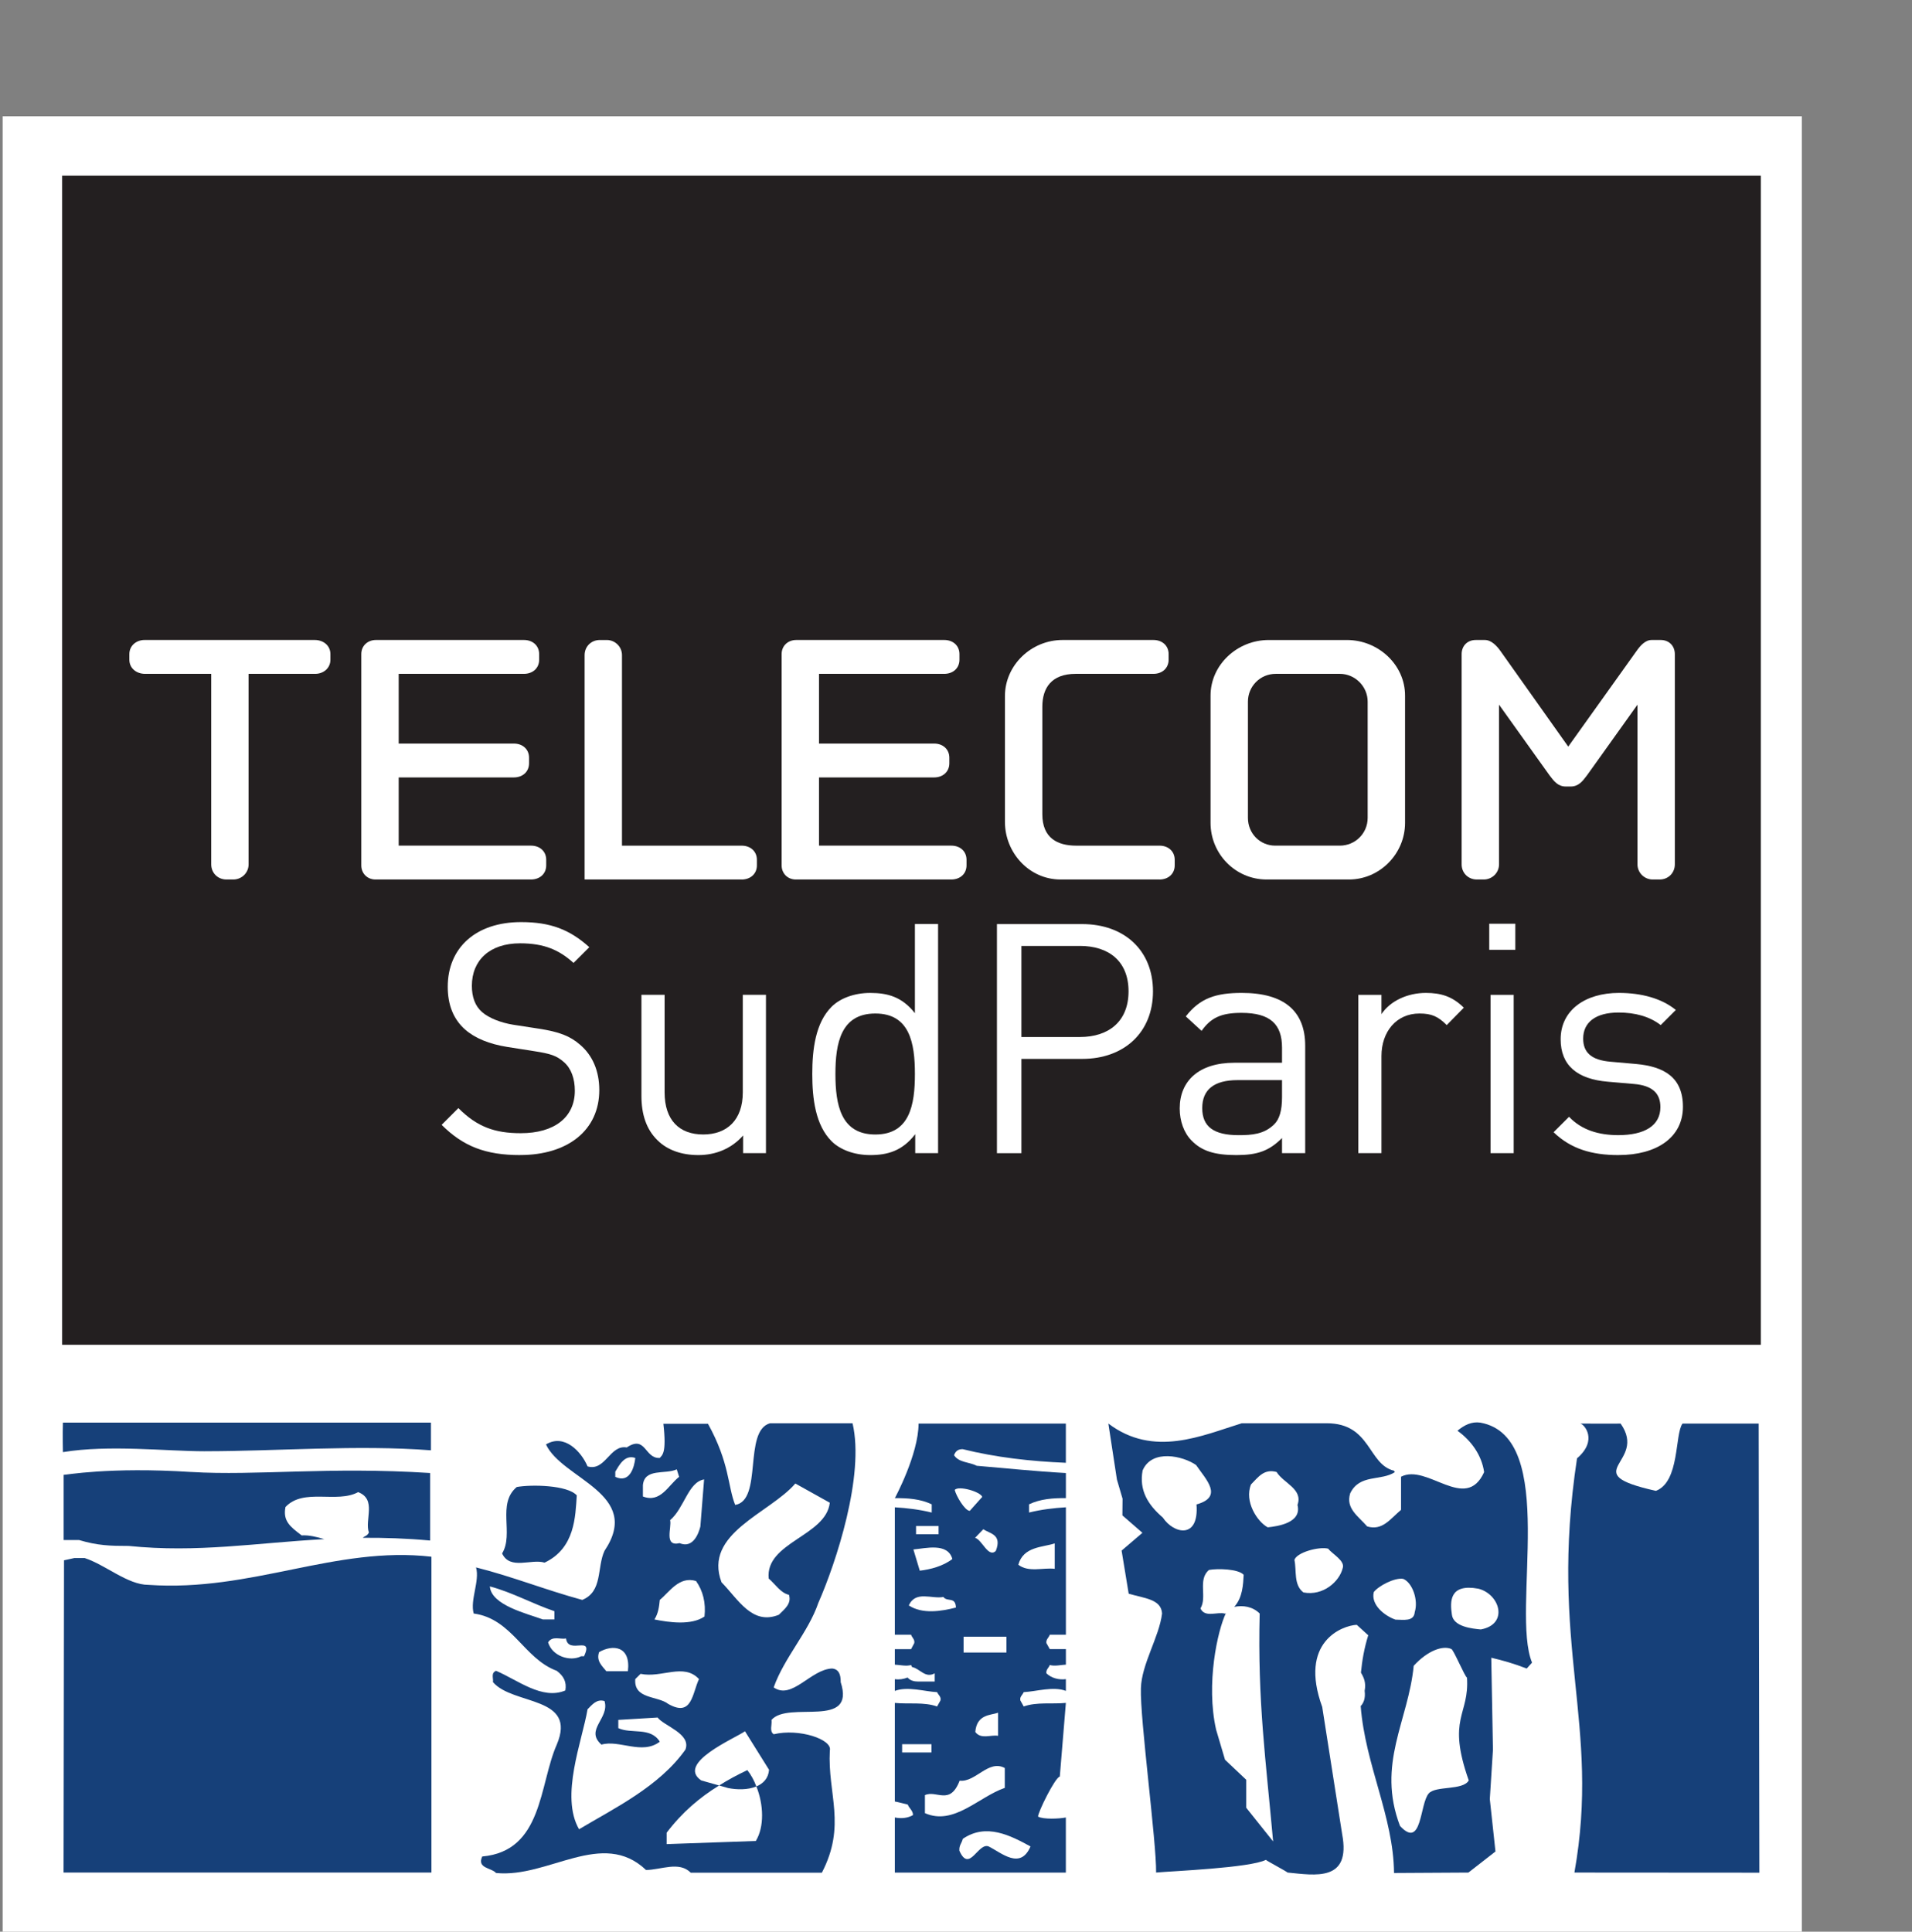 <?xml version="1.0" encoding="UTF-8" standalone="no"?>
<!-- Created with Inkscape (http://www.inkscape.org/) -->

<svg
   xmlns:dc="http://purl.org/dc/elements/1.1/"
   xmlns:cc="http://creativecommons.org/ns#"
   xmlns:rdf="http://www.w3.org/1999/02/22-rdf-syntax-ns#"
   xmlns:svg="http://www.w3.org/2000/svg"
   xmlns="http://www.w3.org/2000/svg"
   xmlns:sodipodi="http://sodipodi.sourceforge.net/DTD/sodipodi-0.dtd"
   xmlns:inkscape="http://www.inkscape.org/namespaces/inkscape"
   version="1.1"
   width="105.222"
   height="106.299"
   id="svg16200"
   inkscape:version="0.91 r13725"
   sodipodi:docname="tsp.svg">
  <rect width="100%" height="100%" fill="#808080" stroke="none"/>
  <sodipodi:namedview
     pagecolor="#ffffff"
     bordercolor="#666666"
     borderopacity="1"
     objecttolerance="10"
     gridtolerance="10"
     guidetolerance="10"
     inkscape:pageopacity="0"
     inkscape:pageshadow="2"
     inkscape:window-width="1920"
     inkscape:window-height="1025"
     id="namedview40"
     showgrid="false"
     inkscape:zoom="2.2201447"
     inkscape:cx="52.611252"
     inkscape:cy="53.149689"
     inkscape:window-x="0"
     inkscape:window-y="-3"
     inkscape:window-maximized="1"
     inkscape:current-layer="svg16200" />
  <defs
     id="defs16202">
    <clipPath
       id="clipPath15971">
      <path
         d="m 307.843,41.42 84.178,0 0,108.768 -84.178,0 0,-108.768 z"
         id="path15973" />
    </clipPath>
    <clipPath
       id="clipPath15979">
      <path
         d="m 307.843,126.71 0,-85.04 85.039,0 0,85.04"
         id="path15981" />
    </clipPath>
  </defs>
  <g
     transform="matrix(0.941,0,0,0.941,-531.077,-339.689)"
     id="layer1"
     inkscape:export-xdpi="90"
     inkscape:export-ydpi="90">
    <g
       transform="matrix(1.25,0,0,-1.25,179.728,526.172)"
       id="g15967">
      <g
         clip-path="url(#clipPath15971)"
         id="g15969">
        <g
           id="g15975">
          <g
             clip-path="url(#clipPath15979)"
             id="g15977">
            <path
               d="m 307.843,41.671 85.04,0 0,85.04 -85.04,0 0,-85.04 z"
               id="path15983"
               style="fill:#ffffff;fill-opacity:1;fill-rule:nonzero;stroke:none"
               inkscape:connector-curvature="0" />
            <path
               d="m 310.625,69.234 79.476,0 0,54.695 -79.476,0 0,-54.695 z"
               id="path15985"
               style="fill:#231f20;fill-opacity:1;fill-rule:nonzero;stroke:none"
               inkscape:connector-curvature="0" />
            <path
               d="m 390.032,44.537 -0.032,21.011 -3.563,0 c -0.37,-0.494 -0.12,-2.723 -1.248,-3.148 -3.818,0.856 -0.339,1.29 -1.649,3.148 -0.164,-0.009 -1.721,0.001 -1.886,0 0.178,-0.024 0.843,-0.771 -0.153,-1.627 -1.337,-8.807 1.121,-12.396 -0.122,-19.378 l 8.653,-0.006"
               id="path15987"
               style="fill:#164079;fill-opacity:1;fill-rule:nonzero;stroke:none"
               inkscape:connector-curvature="0" />
            <path
               d="m 333.196,59.042 c 1.43,0.674 1.44,2.167 1.507,3.146 -0.433,0.486 -2.128,0.516 -2.808,0.392 -0.941,-0.787 -0.124,-2.194 -0.685,-3.108 0.37,-0.791 1.365,-0.237 1.986,-0.43"
               id="path15989"
               style="fill:#164079;fill-opacity:1;fill-rule:nonzero;stroke:none"
               inkscape:connector-curvature="0" />
            <path
               d="m 341.363,48.617 0.423,-0.121 c 0.389,-0.078 0.913,-0.095 1.319,0.076 -0.106,0.281 -0.25,0.548 -0.423,0.764 -0.464,-0.221 -0.905,-0.456 -1.319,-0.719"
               id="path15991"
               style="fill:#164079;fill-opacity:1;fill-rule:nonzero;stroke:none"
               inkscape:connector-curvature="0" />
            <path
               d="m 341.475,58.123 c -0.863,2.29 2.253,3.223 3.454,4.621 l 1.612,-0.899 c -0.175,-1.564 -3.032,-1.853 -2.858,-3.548 0.299,-0.252 0.559,-0.678 0.947,-0.76 0.135,-0.421 -0.217,-0.678 -0.473,-0.934 -1.253,-0.505 -1.898,0.722 -2.682,1.52 z m 1.631,-9.551 c 0.339,-0.846 0.379,-1.891 -0.027,-2.552 l -4.171,-0.146 0,0.534 c 0.733,0.963 1.542,1.645 2.455,2.209 l -0.837,0.236 c -1.192,0.815 1.611,1.982 2.046,2.301 l 1.127,-1.804 c -0.034,-0.406 -0.276,-0.644 -0.593,-0.778 z m -8.296,-2.004 c -0.897,1.55 0.148,4.134 0.397,5.614 0.212,0.211 0.429,0.497 0.794,0.384 0.25,-0.81 -0.94,-1.338 -0.144,-2.038 0.823,0.244 1.904,-0.497 2.73,0.137 -0.432,0.704 -1.331,0.349 -1.941,0.635 l 0,0.385 1.839,0.111 c 0.286,-0.391 1.588,-0.759 1.3,-1.502 -1.225,-1.729 -3.32,-2.737 -4.975,-3.725 z m -1.448,8.744 c 0.19,0.318 0.566,0.13 0.839,0.181 0.099,-0.776 1.309,0.184 0.843,-0.83 l -0.137,0 c -0.513,-0.268 -1.354,0 -1.545,0.649 z m 2.386,-0.456 c 0.624,0.363 1.491,0.305 1.347,-0.895 l -1.008,0 c -0.194,0.242 -0.486,0.482 -0.339,0.895 z m 0.757,8.443 c 0.175,0.282 0.43,0.815 0.936,0.64 -0.043,-0.423 -0.256,-1.204 -0.936,-0.884 l 0,0.244 z m 1.185,-9.459 c 0.97,-0.212 2.019,0.526 2.731,-0.246 -0.32,-0.674 -0.32,-1.798 -1.438,-1.163 -0.498,0.389 -1.62,0.213 -1.543,1.163 l 0.249,0.246 z m 0.107,8.825 c 0.073,0.809 1.044,0.492 1.584,0.741 l 0.11,-0.351 c -0.507,-0.39 -0.867,-1.238 -1.694,-0.918 l 0,0.528 z m 2.881,-6.144 c -0.615,-0.423 -1.653,-0.278 -2.342,-0.137 0.179,0.277 0.221,0.601 0.251,0.914 0.439,0.355 0.904,1.129 1.696,0.884 0.323,-0.456 0.467,-1.025 0.395,-1.661 z m -0.018,6.414 -0.175,-2.206 c -0.088,-0.347 -0.352,-1.035 -0.972,-0.775 -0.751,-0.178 -0.357,0.737 -0.443,1.075 0.663,0.564 0.843,1.779 1.59,1.907 z m -7.004,-6.551 -0.537,0 c -0.756,0.277 -2.415,0.666 -2.483,1.546 1.046,-0.277 1.978,-0.805 3.02,-1.16 l 0,-0.386 z m 12.995,-2.295 c -1.006,-0.035 -1.873,-1.487 -2.736,-0.884 0.505,1.414 1.618,2.574 2.089,3.952 0.827,1.877 2.176,5.968 1.601,8.405 l -3.863,0 c -1.258,-0.355 -0.326,-3.606 -1.628,-3.82 -0.357,0.889 -0.251,1.948 -1.273,3.797 l -2.087,0 c 0.159,-1.393 -0.056,-1.46 -0.168,-1.6 -0.717,-0.038 -0.645,1.09 -1.546,0.491 -0.79,0.142 -1.003,-1.132 -1.833,-0.885 -0.283,0.675 -1.079,1.552 -1.945,1.027 0.755,-1.629 4.536,-2.298 2.739,-4.976 -0.364,-0.778 -0.074,-1.905 -1.042,-2.298 -1.697,0.46 -3.277,1.096 -4.969,1.52 0.181,-0.636 -0.288,-1.52 -0.11,-2.157 1.803,-0.242 2.343,-2.115 3.886,-2.68 0.328,-0.247 0.471,-0.527 0.402,-0.919 -1.084,-0.461 -2.237,0.495 -3.241,0.919 -0.254,-0.103 -0.115,-0.354 -0.147,-0.527 0.935,-1.099 3.959,-0.634 2.986,-2.927 -0.828,-1.875 -0.645,-4.981 -3.487,-5.233 -0.256,-0.562 0.427,-0.521 0.648,-0.772 2.442,-0.248 4.967,2.086 7.016,0.141 0.682,0 1.549,0.43 2.09,-0.127 l 6.137,0 c 1.157,2.235 0.263,3.664 0.372,5.714 0.136,0.52 -1.436,1.048 -2.625,0.763 -0.213,0.144 -0.073,0.427 -0.104,0.67 0.789,0.918 3.957,-0.457 3.237,1.77 0,0.174 0,0.6 -0.397,0.635"
               id="path15993"
               style="fill:#164079;fill-opacity:1;fill-rule:nonzero;stroke:none"
               inkscape:connector-curvature="0" />
            <path
               d="m 316.659,63.283 c -3.848,0.247 -5.911,-0.148 -5.963,-0.133 l 0,-3.05 0.719,0 c 0.867,-0.259 1.456,-0.277 2.326,-0.277 3.228,-0.329 5.946,0.144 9.149,0.319 -0.362,0.107 -0.727,0.195 -1.058,0.174 -0.544,0.41 -0.886,0.677 -0.758,1.328 0.849,0.905 2.405,0.157 3.401,0.697 0.88,-0.339 0.293,-1.298 0.502,-1.892 -0.087,-0.167 -0.184,-0.153 -0.286,-0.245 0.981,0.007 2.026,-0.024 3.152,-0.128 l 0,3.159 c -4.763,0.306 -8.124,-0.137 -11.184,0.049"
               id="path15995"
               style="fill:#164079;fill-opacity:1;fill-rule:nonzero;stroke:none"
               inkscape:connector-curvature="0" />
            <path
               d="m 352.443,56.941 c -0.693,-0.178 -1.576,-0.317 -2.206,0.099 0.318,0.712 1.085,0.288 1.618,0.396 0.185,-0.25 0.565,0.034 0.588,-0.495 z m 2.285,-7.507 0,-0.93 c -1.237,-0.428 -2.384,-1.776 -3.736,-1.182 l 0,0.843 c 0.541,0.253 1.168,-0.508 1.624,0.676 0.741,-0.088 1.348,1.006 2.111,0.593 z m -1.054,12.685 -0.584,-0.654 c -0.229,0 -0.639,0.699 -0.705,0.98 0.183,0.211 1.196,-0.08 1.289,-0.326 z m 0.05,-1.512 c 0.288,-0.211 0.897,-0.229 0.582,-1.022 -0.36,-0.323 -0.629,0.516 -0.967,0.619 l 0.386,0.403 z m 0.691,-8.587 0,-1.079 c -0.347,0.057 -0.806,-0.179 -1.067,0.18 0.07,0.834 0.72,0.776 1.067,0.899 z m 0.39,2.817 -2.005,0 0,0.739 2.005,0 0,-0.739 z m 1.127,-9.073 c -0.475,-1.109 -1.351,-0.302 -1.957,0 -0.5,0.203 -0.901,-1.262 -1.371,-0.202 -0.023,0.255 0.113,0.355 0.158,0.557 1.101,0.757 2.245,0.148 3.17,-0.355 z m -6.007,4.398 0,0.386 1.373,0 0,-0.386 -1.373,0 z m 2.349,9.05 c -0.43,-0.335 -1.029,-0.49 -1.523,-0.547 l -0.299,0.994 c 0.568,0.049 1.607,0.331 1.823,-0.446 z m -1.698,1.542 1.055,0 0,-0.384 -1.055,0 0,0.384 z m 6.489,-0.811 0,-1.19 c -0.553,0.065 -1.222,-0.182 -1.704,0.191 0.239,0.864 1.15,0.81 1.704,0.999 z m -4.303,4.407 c 1.549,-0.385 3.178,-0.569 4.823,-0.637 l 0,1.835 -6.89,0 c -0.008,-1.453 -1.111,-3.489 -1.111,-3.489 0.605,0.006 1.193,-0.035 1.726,-0.289 l 0,-0.385 c -0.563,0.139 -1.139,0.211 -1.726,0.245 l 0,-5.961 0.76,0 c 0.045,-0.141 0.18,-0.216 0.15,-0.389 l -0.15,-0.285 -0.76,0 0,-0.726 c 0.256,-0.014 0.53,-0.084 0.76,-0.017 0.013,-0.033 0.026,-0.067 0.05,-0.096 0.358,-0.066 0.611,-0.541 1.056,-0.292 l 0,-0.384 -0.801,0 c -0.155,0 -0.349,0.043 -0.469,0.187 -0.188,-0.075 -0.391,-0.106 -0.596,-0.077 l 0,-0.548 c 0.605,0.224 1.395,-0.031 1.976,-0.059 0.067,-0.144 0.202,-0.216 0.157,-0.392 l -0.157,-0.279 c -0.604,0.219 -1.348,0.103 -1.976,0.167 l 0,-4.612 c 0.217,-0.041 0.434,-0.103 0.605,-0.144 0.064,-0.175 0.245,-0.281 0.245,-0.49 -0.233,-0.141 -0.541,-0.175 -0.85,-0.114 l 0,-2.578 8.001,0 0,2.578 c -0.306,-0.061 -1.067,-0.095 -1.301,0.043 0,0.214 0.798,1.831 1.018,1.872 l 0.284,3.446 c -0.629,-0.064 -1.367,0.052 -1.972,-0.167 l -0.156,0.279 c -0.042,0.176 0.093,0.248 0.156,0.392 0.586,0.028 1.376,0.283 1.972,0.059 l 0,0.548 c -0.329,-0.041 -0.677,0.046 -0.912,0.274 -0.024,0.18 0.112,0.25 0.159,0.388 0.23,-0.067 0.501,0.003 0.754,0.017 l 0,0.726 -0.754,0 -0.159,0.285 c -0.024,0.172 0.112,0.247 0.159,0.389 l 0.754,0 0,5.961 c -0.581,-0.034 -1.166,-0.106 -1.723,-0.245 l 0,0.385 c 0.533,0.254 1.127,0.295 1.723,0.289 l 0,1.174 c -1.423,0.079 -2.835,0.227 -4.174,0.34 -0.338,0.18 -0.831,0.14 -1.06,0.495 0.091,0.245 0.252,0.282 0.411,0.282"
               id="path15997"
               style="fill:#164079;fill-opacity:1;fill-rule:nonzero;stroke:none"
               inkscape:connector-curvature="0" />
            <path
               d="m 317.3,64.254 c 3.399,0 7.133,0.309 10.58,0.043 l 0,1.295 -17.218,0 c -0.018,-0.538 0,-1.38 0,-1.38 2.155,0.355 4.833,0.041 6.639,0.041"
               id="path15999"
               style="fill:#164079;fill-opacity:1;fill-rule:nonzero;stroke:none"
               inkscape:connector-curvature="0" />
            <path
               d="m 314.657,58.003 c -0.965,0 -2.012,0.941 -2.978,1.254 l -0.482,0 -0.484,-0.106 -0.021,-14.608 17.211,0 0,14.776 c -4.491,0.517 -8.408,-1.657 -13.245,-1.316"
               id="path16001"
               style="fill:#164079;fill-opacity:1;fill-rule:nonzero;stroke:none"
               inkscape:connector-curvature="0" />
            <path
               d="m 377,55.917 c -0.393,0.036 -1.279,0.121 -1.353,0.686 -0.091,0.615 -0.126,1.47 1.24,1.22 1.016,-0.262 1.421,-1.667 0.113,-1.906 z m -2.436,-7.672 c -0.428,-0.482 -0.308,-2.641 -1.345,-1.522 -1.105,2.908 0.391,4.91 0.641,7.494 0.645,0.705 1.357,0.965 1.761,0.785 0.099,-0.021 0.641,-1.317 0.731,-1.335 0.122,-1.779 -0.956,-1.867 0.084,-4.815 -0.281,-0.482 -1.546,-0.236 -1.873,-0.608 z m -2.571,9.42 c 0.216,0.286 0.974,0.687 1.375,0.618 0.43,-0.176 0.719,-0.991 0.54,-1.557 -0.038,-0.458 -0.54,-0.35 -0.902,-0.35 -0.505,0.176 -1.159,0.69 -1.014,1.288 z m -1.459,1.108 c -0.149,-0.601 -0.898,-1.303 -1.833,-1.125 -0.47,0.355 -0.313,1.029 -0.422,1.522 0.109,0.352 1.145,0.634 1.58,0.526 0.179,-0.246 0.815,-0.57 0.675,-0.923 z m -2.111,2.969 c 0.214,-0.85 -0.953,-1.001 -1.393,-1.048 -0.488,0.26 -1.107,1.21 -0.782,2.007 0.327,0.325 0.598,0.746 1.196,0.583 0.32,-0.526 1.248,-0.793 0.979,-1.541 z m -2.399,-14.169 0,1.311 -0.992,0.937 -0.417,1.406 c -0.486,2.149 0.07,4.644 0.458,5.454 -0.017,-0.015 -0.021,-0.02 -0.037,-0.026 -0.361,0.108 -0.937,-0.211 -1.154,0.244 0.326,0.534 -0.14,1.348 0.399,1.801 0.394,0.073 1.372,0.054 1.624,-0.227 -0.026,-0.438 -0.044,-1.062 -0.442,-1.5 0.413,0.086 0.867,0.013 1.19,-0.311 -0.104,-4.112 0.293,-6.892 0.629,-10.663 l -1.257,1.575 z m -3.901,13.578 c -0.692,0.592 -1.119,1.274 -0.947,2.204 0.434,1.018 1.896,0.679 2.502,0.253 0.464,-0.679 1.298,-1.486 0.019,-1.843 0.127,-1.641 -1.065,-1.382 -1.575,-0.614 z m 17.273,-6.785 c -1.006,2.44 1.288,10.559 -2.42,11.227 -0.406,0.058 -0.747,-0.112 -1.069,-0.38 0.648,-0.462 1.138,-1.153 1.247,-1.937 -0.866,-1.907 -2.662,0.424 -3.887,-0.214 l 0,-1.551 c -0.507,-0.422 -0.867,-0.988 -1.583,-0.775 -0.435,0.495 -1.012,0.845 -0.797,1.547 0.44,0.919 1.442,0.566 2.091,0.993 -0.017,0.023 -0.028,0.044 -0.04,0.067 -1.231,0.3 -1.07,2.22 -3.15,2.22 l -3.973,0 c -1.846,-0.568 -4.116,-1.623 -6.242,-0.013 l 0.401,-2.62 0.263,-0.895 -0.007,-0.782 0.937,-0.815 -0.974,-0.832 0.331,-2.016 c 0.735,-0.218 1.526,-0.254 1.562,-0.928 -0.134,-1.1 -0.959,-2.361 -0.99,-3.498 -0.049,-1.408 0.733,-7.217 0.711,-8.62 0.759,0.069 4.393,0.216 5.136,0.594 0.003,-0.028 1.012,-0.564 1.012,-0.594 1.29,-0.125 2.978,-0.446 2.557,1.794 l -0.933,5.953 c -1.109,3.048 0.933,3.808 1.616,3.843 l 0.537,-0.49 c -0.189,-0.605 -0.288,-1.186 -0.341,-1.748 0.135,-0.227 0.246,-0.469 0.173,-0.85 0.045,-0.359 -0.05,-0.57 -0.185,-0.715 0.214,-2.763 1.535,-5.169 1.56,-7.808 l 3.48,0.02 1.266,0.986 -0.265,2.451 0.147,2.311 -0.079,4.303 c 0.534,-0.124 1.061,-0.274 1.659,-0.505 l 0.25,0.277"
               id="path16003"
               style="fill:#164079;fill-opacity:1;fill-rule:nonzero;stroke:none"
               inkscape:connector-curvature="0" />
            <path
               d="m 332.053,78.109 c -1.611,0 -2.664,0.406 -3.673,1.415 l 0.783,0.783 c 0.888,-0.888 1.716,-1.174 2.92,-1.174 1.566,0 2.529,0.738 2.529,1.987 0,0.557 -0.165,1.039 -0.511,1.34 -0.346,0.301 -0.617,0.391 -1.4,0.512 l -1.249,0.196 c -0.844,0.135 -1.506,0.406 -1.973,0.813 -0.542,0.481 -0.813,1.144 -0.813,2.002 0,1.822 1.31,3.026 3.432,3.026 1.37,0 2.273,-0.346 3.192,-1.174 l -0.738,-0.737 c -0.662,0.602 -1.37,0.918 -2.499,0.918 -1.43,0 -2.258,-0.798 -2.258,-1.987 0,-0.527 0.15,-0.948 0.482,-1.234 0.331,-0.286 0.888,-0.496 1.446,-0.587 l 1.174,-0.181 c 1.009,-0.151 1.506,-0.361 1.957,-0.752 0.587,-0.497 0.903,-1.235 0.903,-2.123 0,-1.882 -1.475,-3.041 -3.703,-3.041"
               id="path16005"
               style="fill:#ffffff;fill-opacity:1;fill-rule:nonzero;stroke:none"
               inkscape:connector-curvature="0" />
            <path
               d="m 342.485,78.199 0,0.828 c -0.527,-0.602 -1.264,-0.918 -2.092,-0.918 -0.798,0 -1.46,0.241 -1.912,0.692 -0.527,0.512 -0.753,1.22 -0.753,2.078 l 0,4.727 1.084,0 0,-4.561 c 0,-1.31 0.693,-1.972 1.807,-1.972 1.114,0 1.851,0.677 1.851,1.972 l 0,4.561 1.084,0 0,-7.406 -1.069,0"
               id="path16007"
               style="fill:#ffffff;fill-opacity:1;fill-rule:nonzero;stroke:none"
               inkscape:connector-curvature="0" />
            <path
               d="m 348.671,84.732 c -1.61,0 -1.867,-1.385 -1.867,-2.83 0,-1.445 0.256,-2.83 1.867,-2.83 1.611,0 1.852,1.385 1.852,2.83 0,1.445 -0.241,2.83 -1.852,2.83 z m 1.867,-6.533 0,0.888 c -0.602,-0.783 -1.295,-0.978 -2.107,-0.978 -0.753,0 -1.415,0.256 -1.806,0.647 -0.753,0.753 -0.904,1.987 -0.904,3.146 0,1.159 0.151,2.394 0.904,3.146 0.391,0.392 1.054,0.647 1.806,0.647 0.813,0 1.49,-0.181 2.092,-0.948 l 0,4.17 1.084,0 0,-10.718 -1.069,0"
               id="path16009"
               style="fill:#ffffff;fill-opacity:1;fill-rule:nonzero;stroke:none"
               inkscape:connector-curvature="0" />
            <path
               d="m 358.245,87.893 -2.74,0 0,-4.26 2.74,0 c 1.34,0 2.273,0.723 2.273,2.138 0,1.415 -0.933,2.123 -2.273,2.123 z m 0.105,-5.284 -2.845,0 0,-4.411 -1.144,0 0,10.718 3.989,0 c 1.958,0 3.312,-1.22 3.312,-3.146 0,-1.927 -1.355,-3.161 -3.312,-3.161"
               id="path16011"
               style="fill:#ffffff;fill-opacity:1;fill-rule:nonzero;stroke:none"
               inkscape:connector-curvature="0" />
            <path
               d="m 367.699,81.616 -2.077,0 c -1.114,0 -1.656,-0.452 -1.656,-1.31 0,-0.859 0.527,-1.265 1.701,-1.265 0.632,0 1.189,0.045 1.656,0.497 0.256,0.241 0.376,0.662 0.376,1.28 l 0,0.798 z m 0,-3.417 0,0.708 c -0.602,-0.602 -1.144,-0.798 -2.138,-0.798 -1.024,0 -1.626,0.196 -2.092,0.677 -0.361,0.361 -0.557,0.918 -0.557,1.505 0,1.294 0.903,2.138 2.559,2.138 l 2.228,0 0,0.708 c 0,1.084 -0.542,1.626 -1.897,1.626 -0.948,0 -1.43,-0.226 -1.867,-0.843 l -0.738,0.677 c 0.663,0.858 1.415,1.099 2.62,1.099 1.988,0 2.966,-0.858 2.966,-2.469 l 0,-5.028 -1.084,0"
               id="path16013"
               style="fill:#ffffff;fill-opacity:1;fill-rule:nonzero;stroke:none"
               inkscape:connector-curvature="0" />
            <path
               d="m 375.406,84.19 c -0.406,0.406 -0.707,0.542 -1.279,0.542 -1.084,0 -1.776,-0.858 -1.776,-1.987 l 0,-4.546 -1.084,0 0,7.406 1.084,0 0,-0.903 c 0.406,0.617 1.219,0.994 2.077,0.994 0.707,0 1.249,-0.166 1.776,-0.692 l -0.798,-0.813"
               id="path16015"
               style="fill:#ffffff;fill-opacity:1;fill-rule:nonzero;stroke:none"
               inkscape:connector-curvature="0" />
            <path
               d="m 377.454,78.199 0,7.406 1.084,0 0,-7.406 -1.084,0 z m -0.06,9.514 0,1.219 1.22,0 0,-1.219 -1.22,0"
               id="path16017"
               style="fill:#ffffff;fill-opacity:1;fill-rule:nonzero;stroke:none"
               inkscape:connector-curvature="0" />
            <path
               d="m 383.445,78.109 c -1.25,0 -2.228,0.286 -3.041,1.069 l 0.723,0.722 c 0.587,-0.617 1.385,-0.858 2.303,-0.858 1.22,0 1.972,0.437 1.972,1.31 0,0.647 -0.376,1.009 -1.234,1.084 l -1.22,0.105 c -1.445,0.121 -2.213,0.768 -2.213,1.987 0,1.355 1.144,2.168 2.725,2.168 1.054,0 2.002,-0.256 2.664,-0.798 l -0.707,-0.707 c -0.527,0.406 -1.204,0.587 -1.972,0.587 -1.084,0 -1.656,-0.467 -1.656,-1.219 0,-0.632 0.361,-1.009 1.295,-1.084 l 1.189,-0.105 c 1.295,-0.12 2.183,-0.617 2.183,-2.002 0,-1.43 -1.219,-2.258 -3.011,-2.258"
               id="path16019"
               style="fill:#ffffff;fill-opacity:1;fill-rule:nonzero;stroke:none"
               inkscape:connector-curvature="0" />
            <path
               d="m 322.469,100.623 -3.12,0 0,-8.912 c 0,-0.402 -0.331,-0.709 -0.71,-0.709 l -0.33,0 c -0.402,0 -0.709,0.307 -0.709,0.709 l 0,8.912 -3.097,0 c -0.402,0 -0.733,0.26 -0.733,0.662 l 0,0.26 c 0,0.402 0.331,0.662 0.709,0.662 l 7.966,0 c 0.402,0 0.732,-0.26 0.732,-0.662 l 0,-0.26 c 0,-0.402 -0.331,-0.662 -0.709,-0.662"
               id="path16021"
               style="fill:#ffffff;fill-opacity:1;fill-rule:nonzero;stroke:none"
               inkscape:connector-curvature="0" />
            <path
               d="m 332.563,91.002 -7.281,0 c -0.378,0 -0.661,0.283 -0.661,0.662 l 0,9.881 c 0,0.402 0.307,0.662 0.686,0.662 l 6.926,0 c 0.402,0 0.71,-0.26 0.71,-0.662 l 0,-0.26 c 0,-0.402 -0.308,-0.662 -0.71,-0.662 l -5.862,0 0,-3.262 5.39,0 c 0.402,0 0.709,-0.26 0.709,-0.662 l 0,-0.26 c 0,-0.402 -0.307,-0.662 -0.709,-0.662 l -5.39,0 0,-3.191 6.193,0 c 0.402,0 0.709,-0.26 0.709,-0.662 l 0,-0.26 c 0,-0.402 -0.307,-0.662 -0.709,-0.662"
               id="path16023"
               style="fill:#ffffff;fill-opacity:1;fill-rule:nonzero;stroke:none"
               inkscape:connector-curvature="0" />
            <path
               d="m 342.42,91.002 -7.351,0 0,10.495 c 0,0.402 0.307,0.709 0.709,0.709 l 0.331,0 c 0.378,0 0.709,-0.307 0.709,-0.709 l 0,-8.912 5.602,0 c 0.402,0 0.71,-0.26 0.71,-0.662 l 0,-0.26 c 0,-0.402 -0.308,-0.662 -0.71,-0.662"
               id="path16025"
               style="fill:#ffffff;fill-opacity:1;fill-rule:nonzero;stroke:none"
               inkscape:connector-curvature="0" />
            <path
               d="m 352.229,91.002 -7.281,0 c -0.378,0 -0.661,0.283 -0.661,0.662 l 0,9.881 c 0,0.402 0.307,0.662 0.685,0.662 l 6.926,0 c 0.402,0 0.709,-0.26 0.709,-0.662 l 0,-0.26 c 0,-0.402 -0.307,-0.662 -0.709,-0.662 l -5.862,0 0,-3.262 5.389,0 c 0.401,0 0.709,-0.26 0.709,-0.662 l 0,-0.26 c 0,-0.402 -0.308,-0.662 -0.709,-0.662 l -5.389,0 0,-3.191 6.193,0 c 0.402,0 0.709,-0.26 0.709,-0.662 l 0,-0.26 c 0,-0.402 -0.307,-0.662 -0.709,-0.662"
               id="path16027"
               style="fill:#ffffff;fill-opacity:1;fill-rule:nonzero;stroke:none"
               inkscape:connector-curvature="0" />
            <path
               d="m 361.968,91.002 -4.633,0 c -1.466,0 -2.6,1.253 -2.6,2.695 l 0,5.886 c 0,1.442 1.229,2.624 2.695,2.624 l 4.255,0 c 0.402,0 0.709,-0.26 0.709,-0.662 l 0,-0.26 c 0,-0.402 -0.307,-0.662 -0.709,-0.662 l -3.64,0 c -1.135,0 -1.56,-0.662 -1.56,-1.537 l 0,-5.035 c 0,-1.111 0.709,-1.466 1.584,-1.466 l 3.9,0 c 0.402,0 0.709,-0.26 0.709,-0.662 l 0,-0.26 c 0,-0.402 -0.308,-0.662 -0.709,-0.662"
               id="path16029"
               style="fill:#ffffff;fill-opacity:1;fill-rule:nonzero;stroke:none"
               inkscape:connector-curvature="0" />
            <path
               d="m 371.706,99.323 c 0,0.709 -0.591,1.3 -1.3,1.3 l -3.002,0 c -0.733,0 -1.3,-0.591 -1.3,-1.3 l 0,-5.437 c 0,-0.733 0.567,-1.3 1.276,-1.3 l 3.026,0 c 0.71,0 1.3,0.567 1.3,1.3 l 0,5.437 z m -0.875,-8.321 -3.853,0 c -1.466,0 -2.623,1.205 -2.623,2.647 l 0,5.957 c 0,1.442 1.252,2.6 2.718,2.6 l 3.664,0 c 1.466,0 2.718,-1.158 2.718,-2.6 l 0,-5.957 c 0,-1.442 -1.182,-2.647 -2.624,-2.647"
               id="path16031"
               style="fill:#ffffff;fill-opacity:1;fill-rule:nonzero;stroke:none"
               inkscape:connector-curvature="0" />
            <path
               d="m 385.369,91.002 -0.331,0 c -0.378,0 -0.709,0.307 -0.709,0.709 l 0,7.47 -2.364,-3.309 c -0.212,-0.284 -0.402,-0.52 -0.756,-0.52 l -0.237,0 c -0.354,0 -0.543,0.236 -0.756,0.52 l -2.364,3.309 0,-7.47 c 0,-0.402 -0.331,-0.709 -0.71,-0.709 l -0.331,0 c -0.402,0 -0.709,0.307 -0.709,0.709 l 0,9.834 c 0,0.378 0.26,0.662 0.662,0.662 l 0.425,0 c 0.307,0 0.567,-0.284 0.733,-0.52 l 3.168,-4.468 3.191,4.468 c 0.166,0.236 0.402,0.52 0.709,0.52 l 0.425,0 c 0.402,0 0.662,-0.284 0.662,-0.662 l 0,-9.834 c 0,-0.402 -0.307,-0.709 -0.709,-0.709"
               id="path16033"
               style="fill:#ffffff;fill-opacity:1;fill-rule:nonzero;stroke:none"
               inkscape:connector-curvature="0" />
          </g>
        </g>
      </g>
    </g>
  </g>
</svg>
